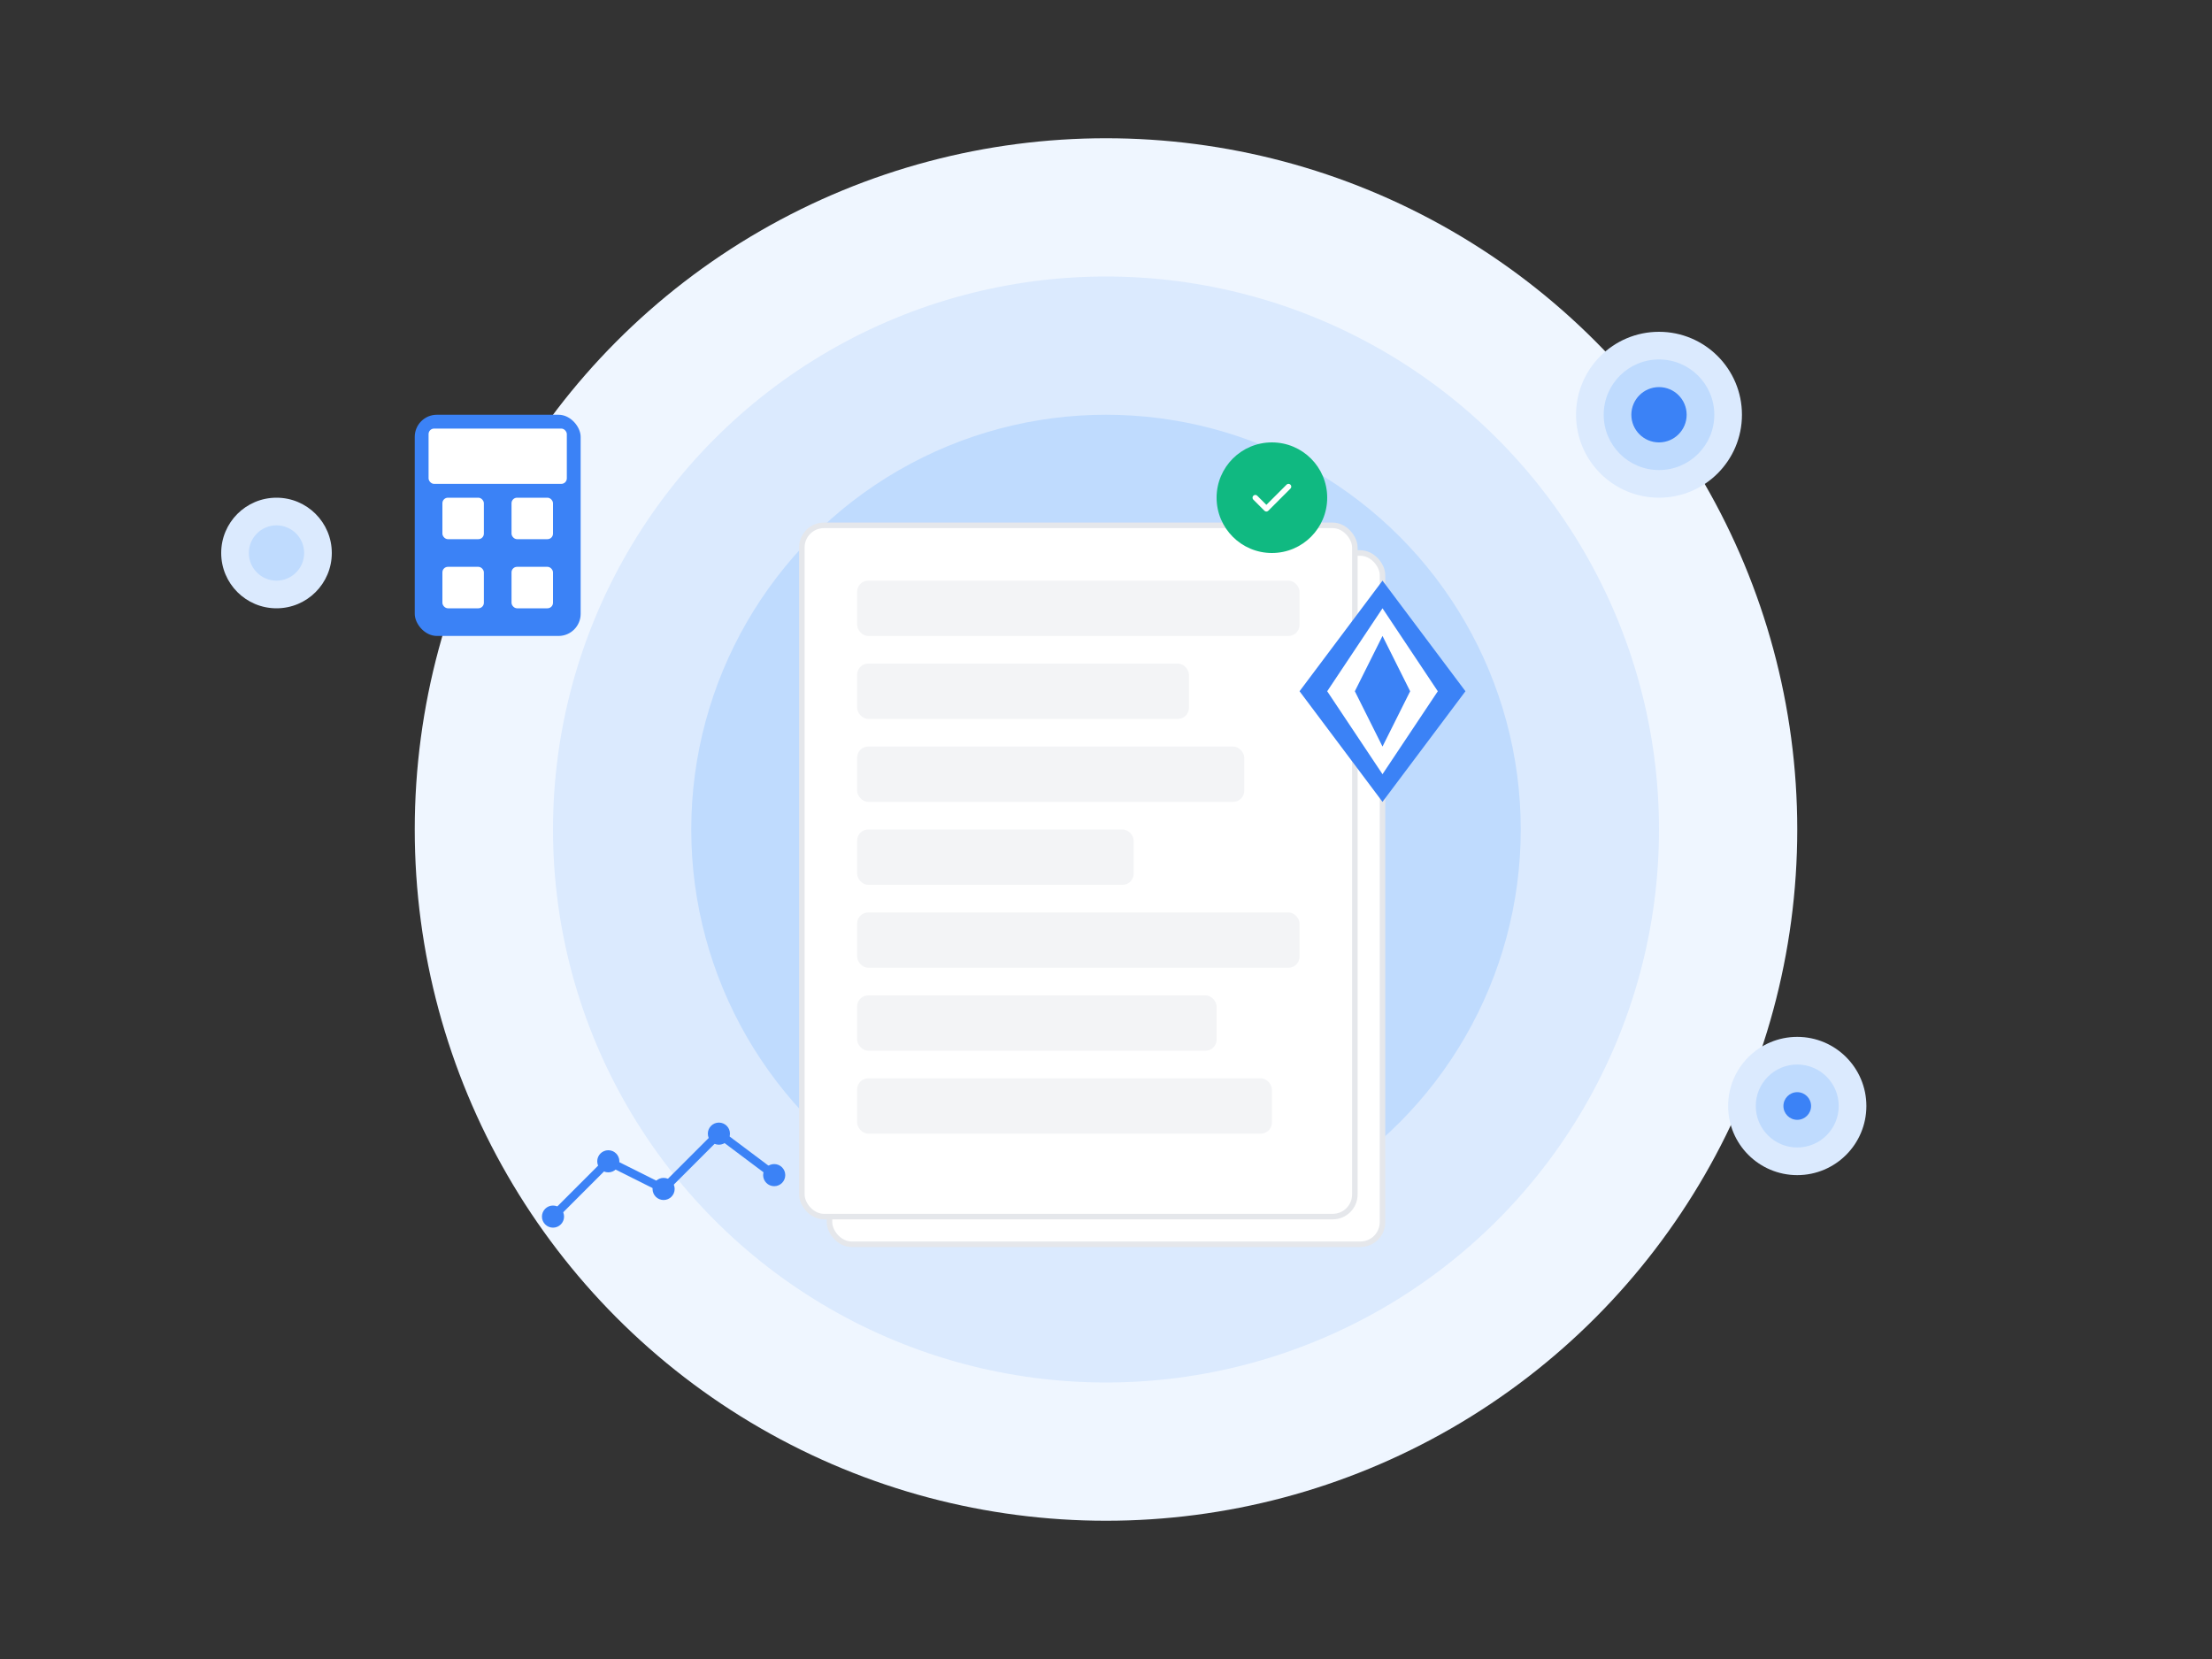 <svg width="800" height="600" viewBox="0 0 800 600" fill="none" xmlns="http://www.w3.org/2000/svg">
  <rect x="0" y="0" width="800" height="600" fill="#333333" stroke="none"/>
  <!-- Background Elements -->
  <circle cx="400" cy="300" r="250" fill="#EFF6FF" />
  <circle cx="400" cy="300" r="200" fill="#DBEAFE" />
  <circle cx="400" cy="300" r="150" fill="#BFDBFE" />

  <!-- Document Stack -->
  <g transform="translate(300, 200)">
    <!-- Base Document -->
    <rect x="0" y="0" width="200" height="250" rx="8" fill="white" stroke="#E5E7EB" stroke-width="2" />
    <rect x="20" y="20" width="160" height="20" rx="4" fill="#F3F4F6" />
    <rect x="20" y="50" width="120" height="20" rx="4" fill="#F3F4F6" />
    <rect x="20" y="80" width="140" height="20" rx="4" fill="#F3F4F6" />
    <rect x="20" y="110" width="100" height="20" rx="4" fill="#F3F4F6" />
    <rect x="20" y="140" width="160" height="20" rx="4" fill="#F3F4F6" />
    <rect x="20" y="170" width="130" height="20" rx="4" fill="#F3F4F6" />
    <rect x="20" y="200" width="150" height="20" rx="4" fill="#F3F4F6" />

    <!-- Top Document (Slightly Offset) -->
    <g transform="translate(-10, -10)">
      <rect x="0" y="0" width="200" height="250" rx="8" fill="white" stroke="#E5E7EB" stroke-width="2" />
      <rect x="20" y="20" width="160" height="20" rx="4" fill="#F3F4F6" />
      <rect x="20" y="50" width="120" height="20" rx="4" fill="#F3F4F6" />
      <rect x="20" y="80" width="140" height="20" rx="4" fill="#F3F4F6" />
      <rect x="20" y="110" width="100" height="20" rx="4" fill="#F3F4F6" />
      <rect x="20" y="140" width="160" height="20" rx="4" fill="#F3F4F6" />
      <rect x="20" y="170" width="130" height="20" rx="4" fill="#F3F4F6" />
      <rect x="20" y="200" width="150" height="20" rx="4" fill="#F3F4F6" />
    </g>

    <!-- Checkmark Badge -->
    <g transform="translate(160, -20)">
      <circle cx="0" cy="0" r="20" fill="#10B981" />
      <path d="M-6 0L-2 4L6 -4" stroke="white" stroke-width="2" stroke-linecap="round" stroke-linejoin="round" />
    </g>
  </g>

  <!-- Floating Elements -->
  <g transform="translate(150, 150)">
    <!-- Calculator -->
    <rect x="0" y="0" width="60" height="80" rx="8" fill="#3B82F6" />
    <rect x="5" y="5" width="50" height="20" rx="2" fill="white" />
    <rect x="10" y="30" width="15" height="15" rx="2" fill="white" />
    <rect x="35" y="30" width="15" height="15" rx="2" fill="white" />
    <rect x="10" y="55" width="15" height="15" rx="2" fill="white" />
    <rect x="35" y="55" width="15" height="15" rx="2" fill="white" />
  </g>

  <g transform="translate(500, 250)">
    <!-- Shield -->
    <path d="M0 -40L30 0L0 40L-30 0Z" fill="#3B82F6" />
    <path d="M0 -30L20 0L0 30L-20 0Z" fill="white" />
    <path d="M0 -20L10 0L0 20L-10 0Z" fill="#3B82F6" />
  </g>

  <g transform="translate(200, 400)">
    <!-- Graph -->
    <polyline points="0,40 20,20 40,30 60,10 80,25" stroke="#3B82F6" stroke-width="3" fill="none" />
    <circle cx="0" cy="40" r="4" fill="#3B82F6" />
    <circle cx="20" cy="20" r="4" fill="#3B82F6" />
    <circle cx="40" cy="30" r="4" fill="#3B82F6" />
    <circle cx="60" cy="10" r="4" fill="#3B82F6" />
    <circle cx="80" cy="25" r="4" fill="#3B82F6" />
  </g>

  <!-- Decorative Elements -->
  <g transform="translate(600, 150)">
    <circle cx="0" cy="0" r="30" fill="#DBEAFE" />
    <circle cx="0" cy="0" r="20" fill="#BFDBFE" />
    <circle cx="0" cy="0" r="10" fill="#3B82F6" />
  </g>

  <g transform="translate(100, 200)">
    <circle cx="0" cy="0" r="20" fill="#DBEAFE" />
    <circle cx="0" cy="0" r="10" fill="#BFDBFE" />
  </g>

  <g transform="translate(650, 400)">
    <circle cx="0" cy="0" r="25" fill="#DBEAFE" />
    <circle cx="0" cy="0" r="15" fill="#BFDBFE" />
    <circle cx="0" cy="0" r="5" fill="#3B82F6" />
  </g>
</svg> 